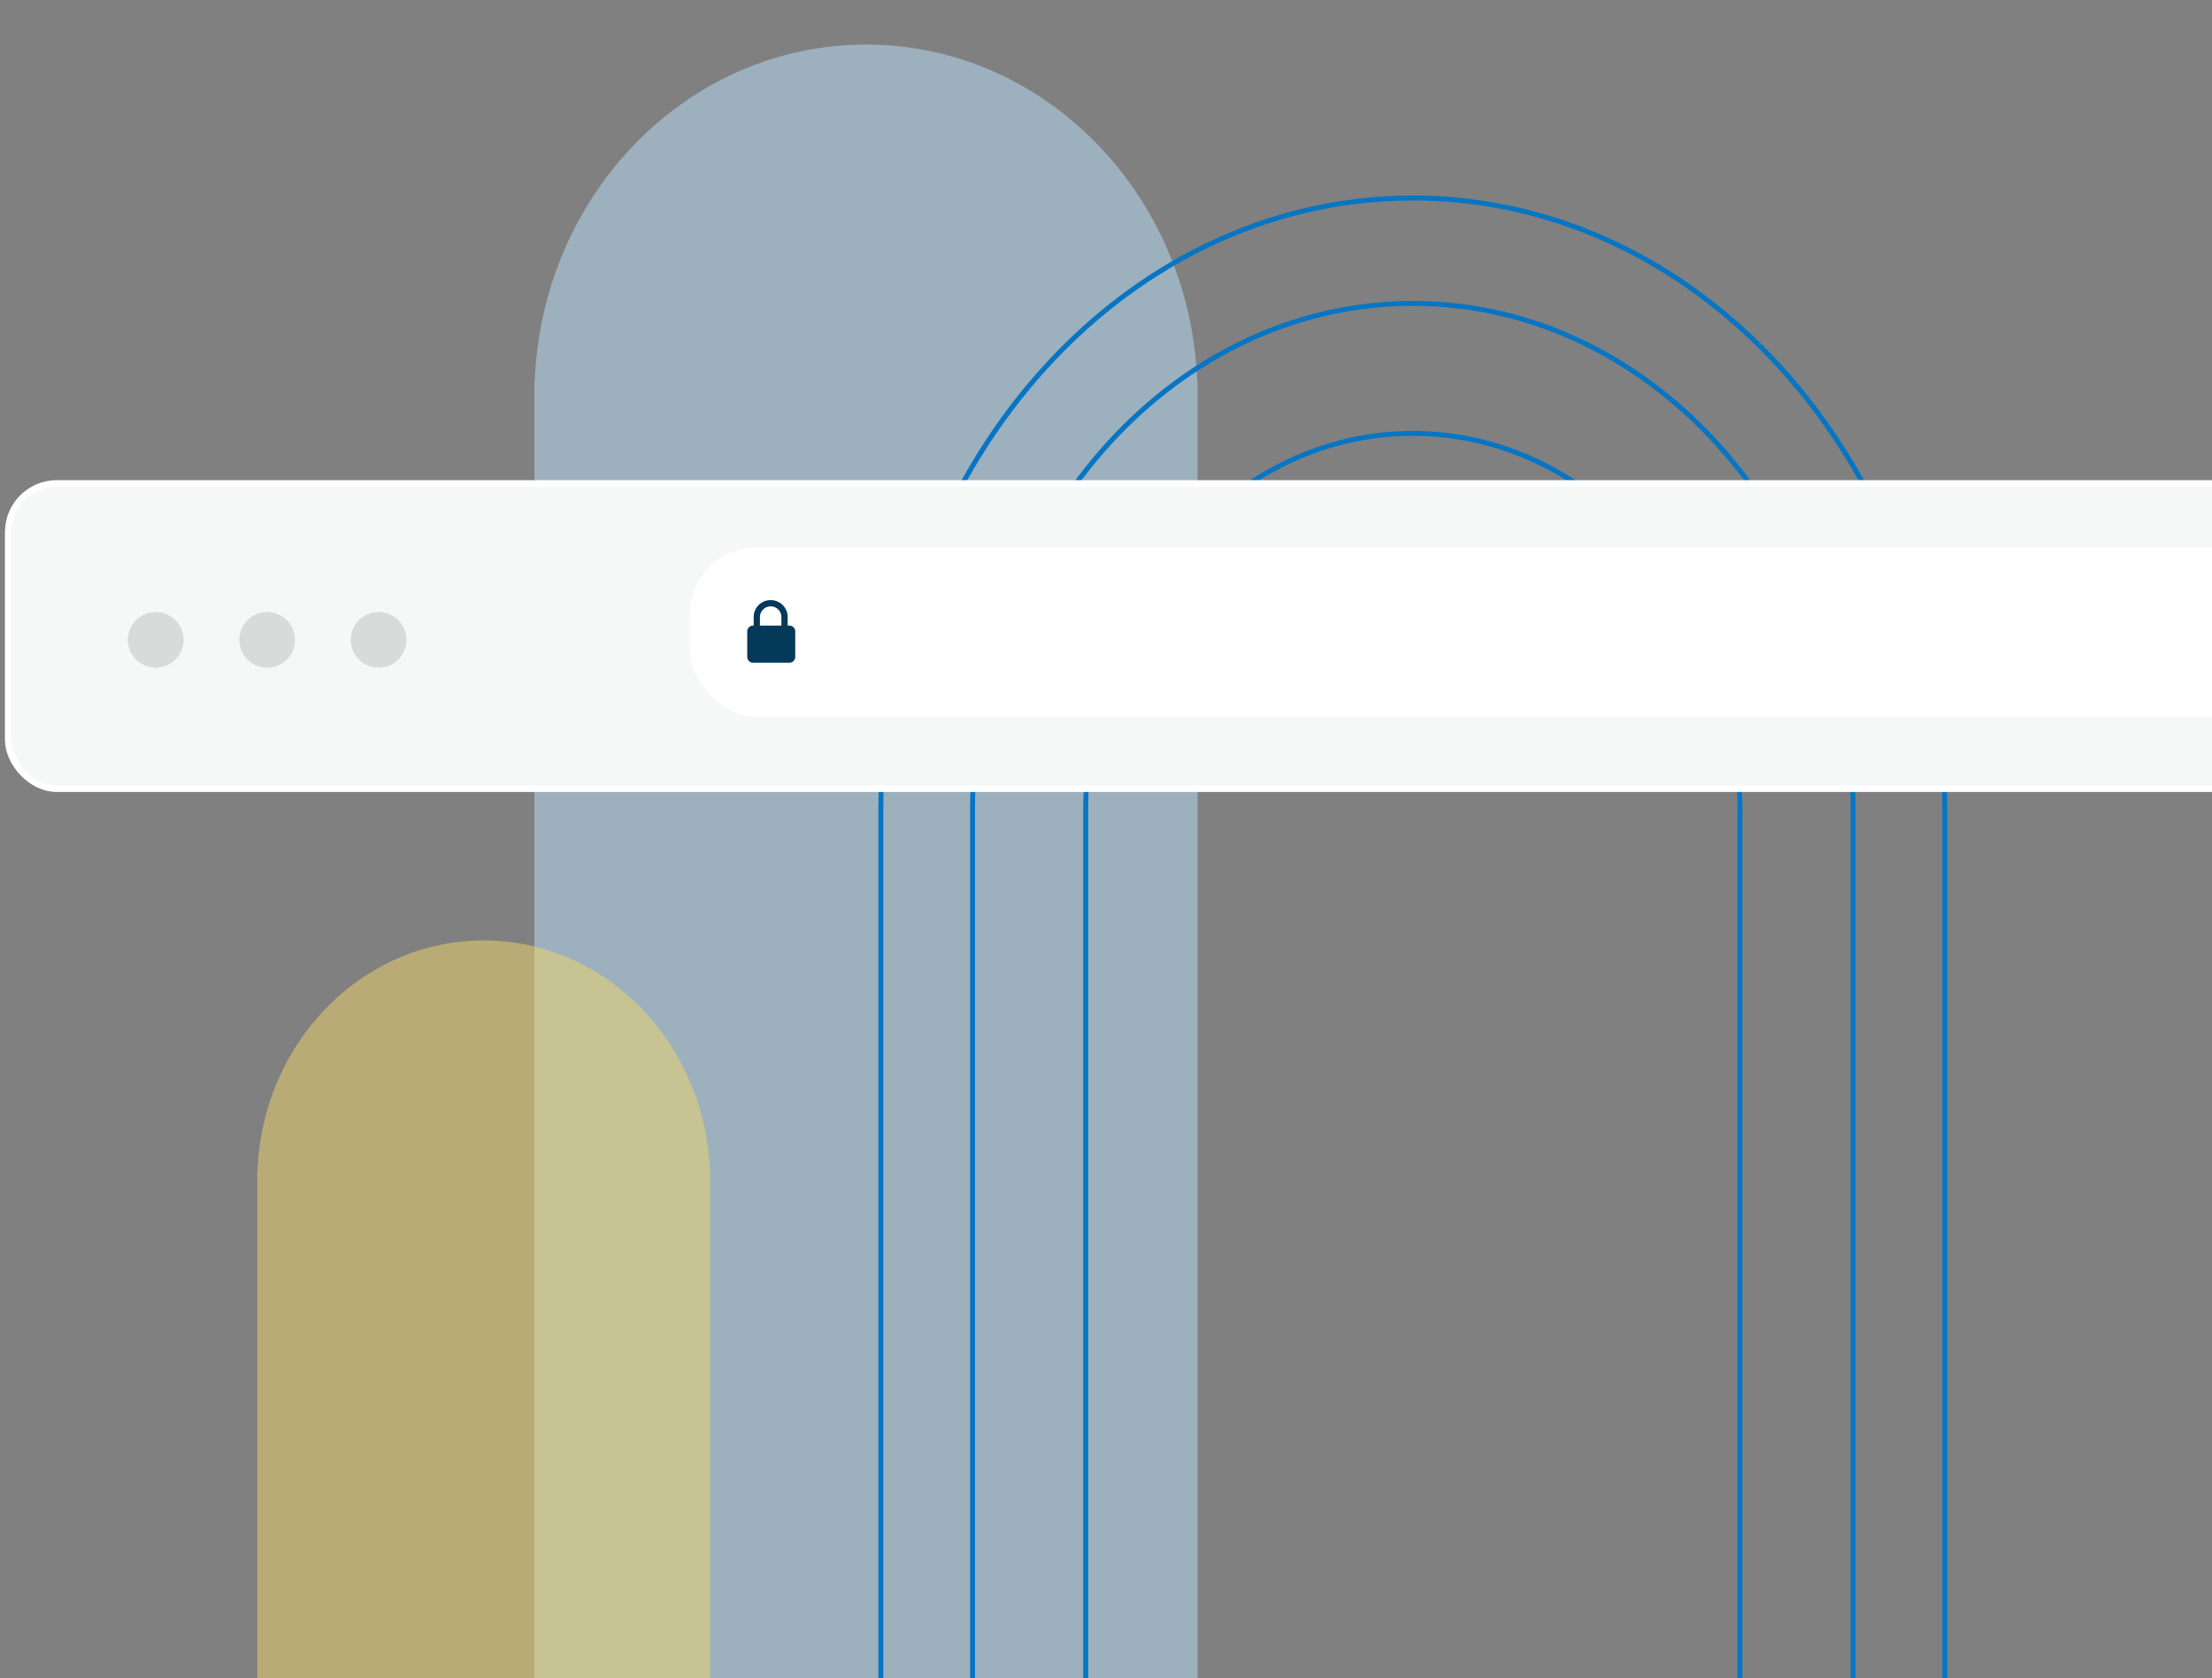 <svg width="447" height="339" viewBox="0 0 447 339" fill="none" xmlns="http://www.w3.org/2000/svg">
<rect x="0" y="0" width="447" height="339" fill="#808080" stroke="none"/>
<g clip-path="url(#clip0_2121_16942)">
<path opacity="0.5" fill-rule="evenodd" clip-rule="evenodd" d="M242 80L242 488L108 488L108 80L108 77L108.059 77C109.542 39.179 138.945 9 175 9C211.055 9 240.458 39.179 241.941 77L242 77L242 80Z" fill="#BBE0FA"/>
<path opacity="0.5" fill-rule="evenodd" clip-rule="evenodd" d="M143.479 517L143.479 236.422L143.438 236.422C142.426 210.603 122.353 190 97.74 190C73.126 190 53.053 210.603 52.041 236.422L52 236.422L52 238.47L52 517L143.479 517Z" fill="#F2D76B"/>
<path d="M178 352.5V163.5C178 95.293 226.129 40 285.5 40C344.871 40 393 95.293 393 163.5V352.5" stroke="#0675C4"/>
<path d="M196.535 345V163.5C196.535 107.053 236.366 61.293 285.501 61.293C334.635 61.293 374.466 107.053 374.466 163.5V345" stroke="#0675C4"/>
<path d="M351.607 345V163.5C351.607 121.557 322.01 87.555 285.501 87.555C248.991 87.555 219.395 121.557 219.395 163.5V345" stroke="#0675C4"/>
</g>
<g clip-path="url(#clip1_2121_16942)">
<rect x="1.656" y="97.656" width="812.438" height="61.688" rx="9.844" fill="#F6F7F7" stroke="white" stroke-width="1.312"/>
<rect x="139.379" y="110.586" width="652.836" height="34.252" rx="13.635" fill="white"/>
<circle cx="31.47" cy="129.267" r="5.63" fill="black" fill-opacity="0.12"/>
<circle cx="53.989" cy="129.267" r="5.63" fill="black" fill-opacity="0.12"/>
<circle cx="76.511" cy="129.267" r="5.63" fill="black" fill-opacity="0.12"/>
<path d="M159.523 126.384H159.174L159.173 124.652C159.171 122.766 157.629 121.232 155.735 121.233C153.84 121.235 152.299 122.769 152.3 124.655L152.303 126.386L152.178 126.387C151.527 126.388 150.998 126.914 151 127.562V132.717C151 133.365 151.53 133.891 152.181 133.891L159.526 133.887C160.177 133.887 160.706 133.361 160.704 132.712V127.557C160.704 126.909 160.174 126.384 159.523 126.384ZM153.569 126.387L153.566 124.655C153.566 123.464 154.538 122.495 155.735 122.494C156.932 122.494 157.905 123.463 157.905 124.653L157.908 126.384L153.569 126.387Z" fill="#043959"/>
</g>
<defs>
<clipPath id="clip0_2121_16942">
<rect width="446" height="339" fill="white"/>
</clipPath>
<clipPath id="clip1_2121_16942">
<rect width="446" height="63" fill="white" transform="translate(1 97)"/>
</clipPath>
</defs>
</svg>

